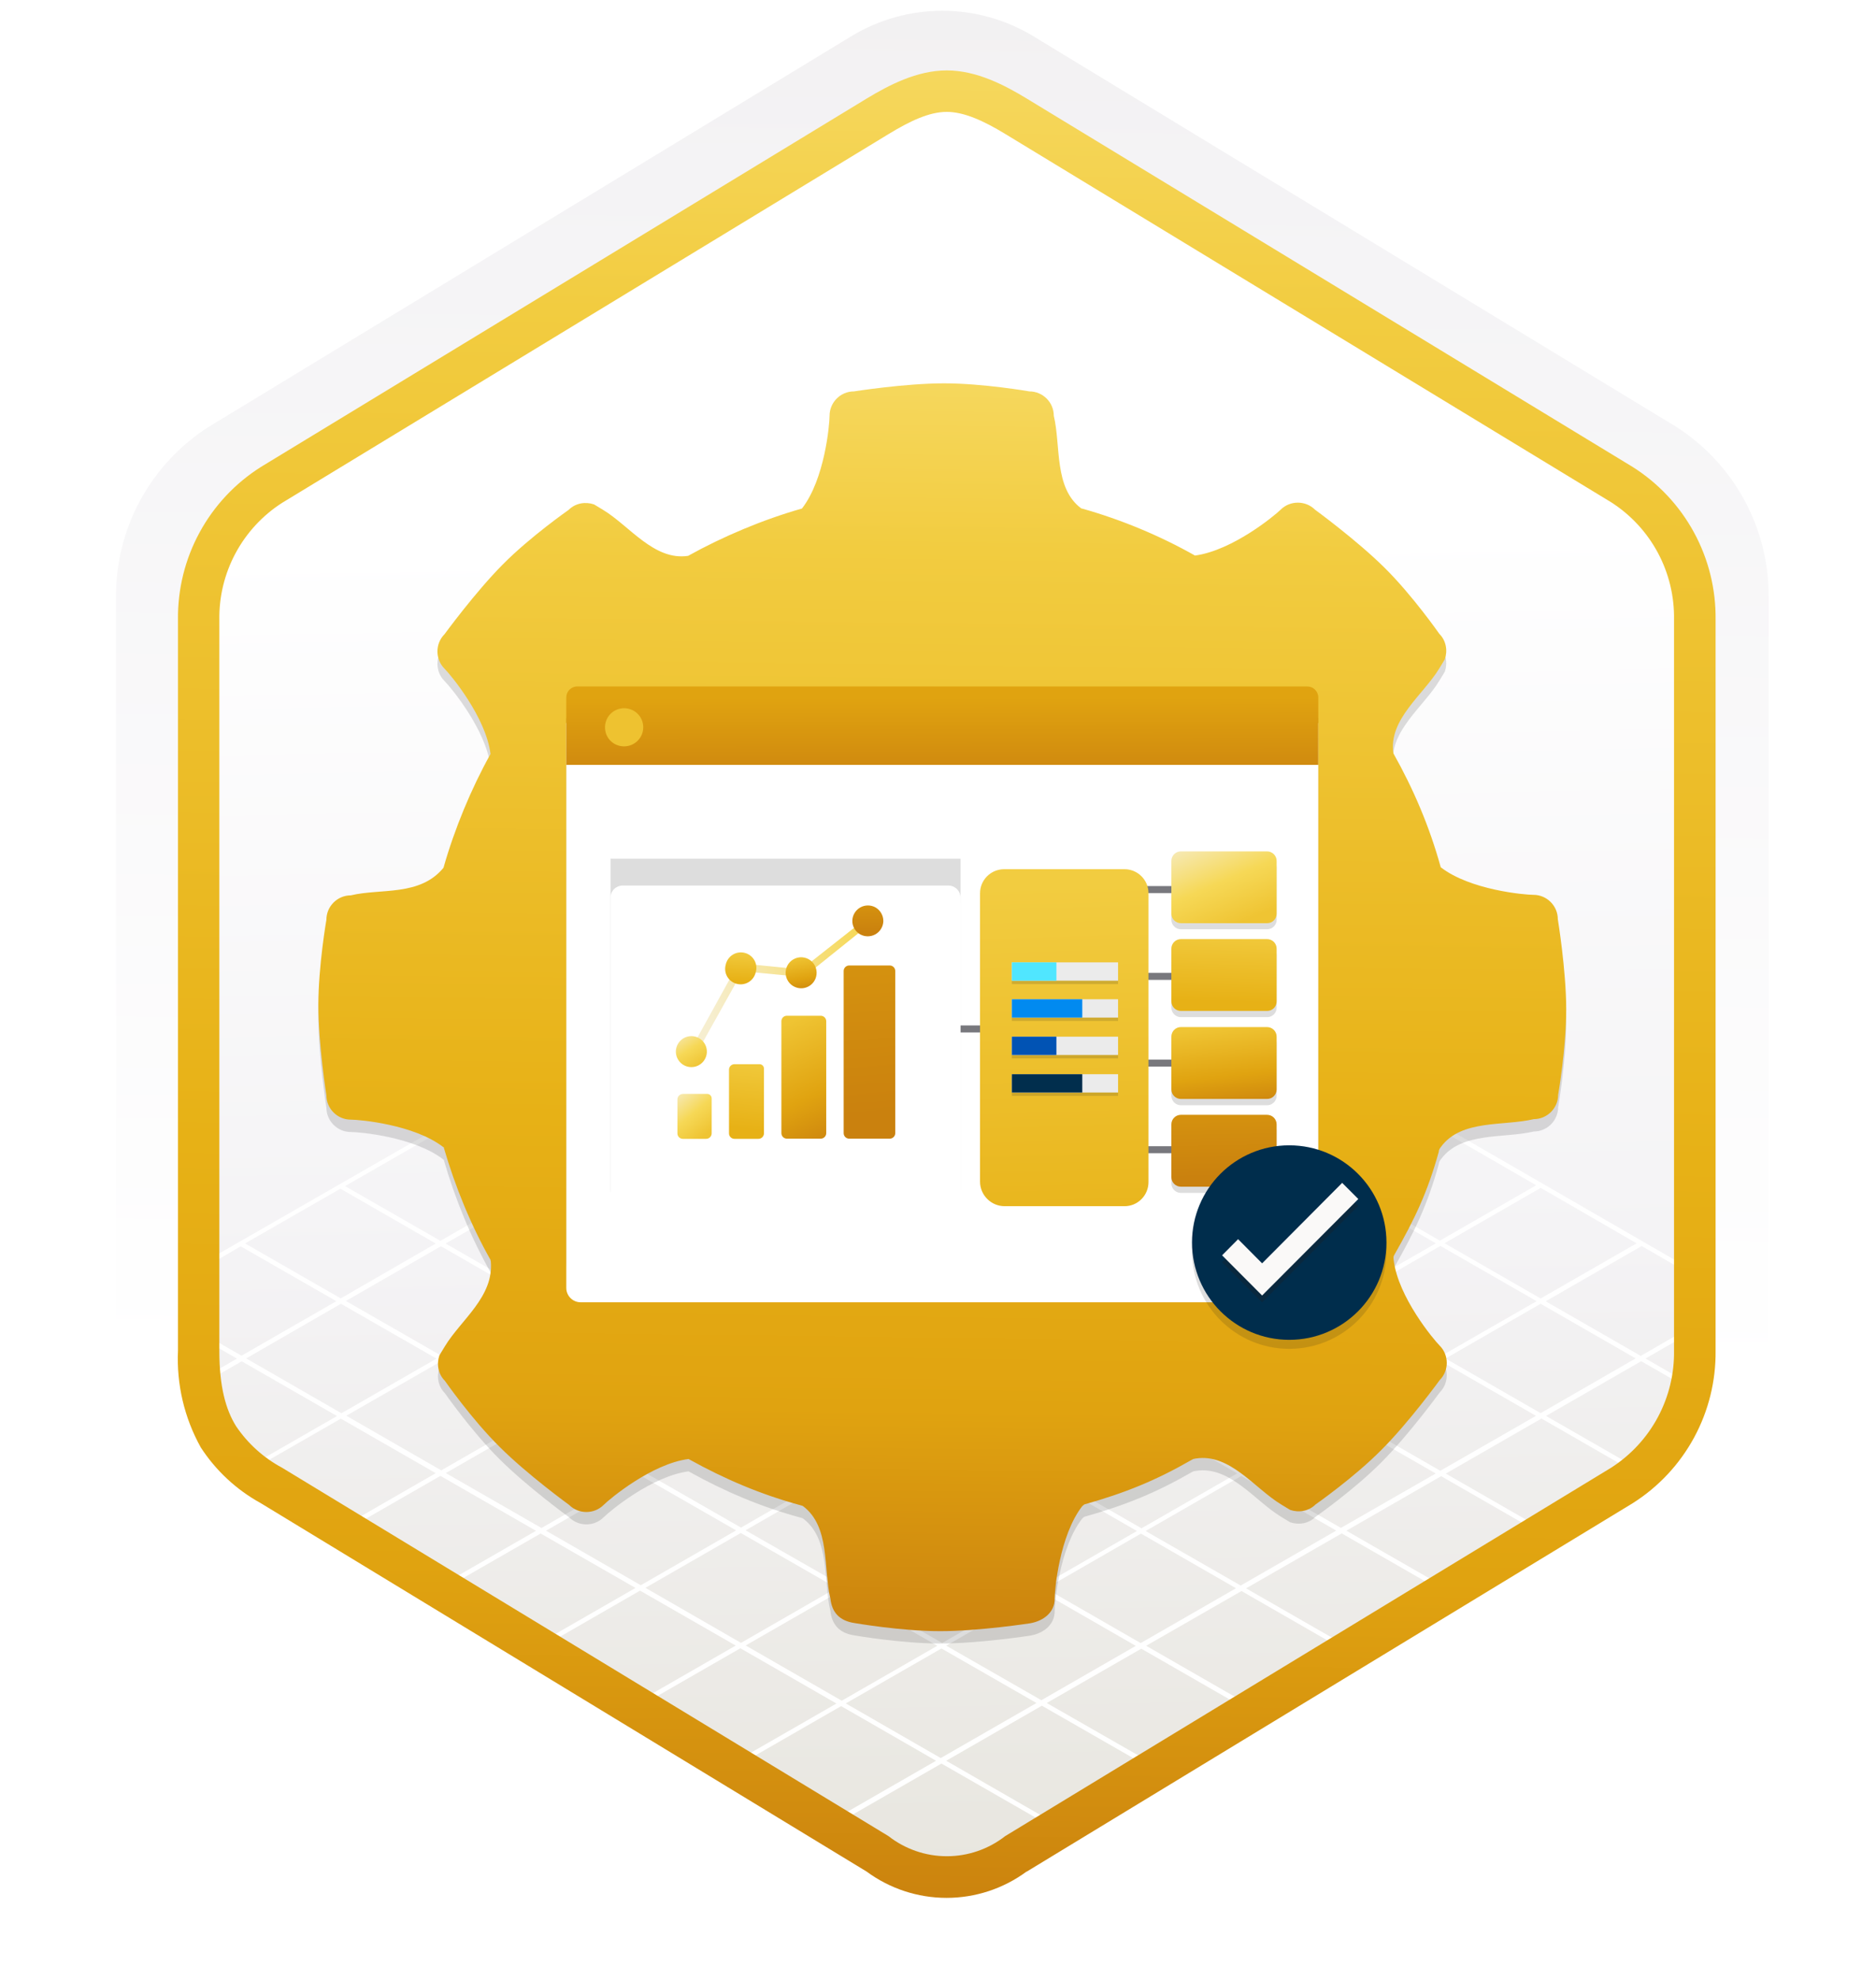 <svg width="181" height="191" viewBox="0 0 181 191" fill="none" xmlns="http://www.w3.org/2000/svg">
<path d="M90.913 189.041C93.995 189.036 97.015 188.181 99.643 186.571L161.643 148.911C164.43 147.152 166.72 144.708 168.296 141.813C169.871 138.917 170.679 135.667 170.643 132.371V57.661C170.676 54.366 169.867 51.117 168.292 48.222C166.717 45.327 164.428 42.883 161.643 41.121L99.643 3.461C97.009 1.876 93.992 1.038 90.918 1.038C87.843 1.038 84.827 1.876 82.193 3.461L20.193 41.141C17.407 42.902 15.117 45.345 13.541 48.24C11.966 51.136 11.158 54.385 11.193 57.681V132.381C11.174 135.164 11.749 137.919 12.878 140.462C14.008 143.005 15.666 145.279 17.743 147.131L82.153 186.561C84.79 188.176 87.82 189.035 90.913 189.041ZM91.563 8.041C93.563 8.041 95.993 9.251 97.703 10.301L158.463 47.491C162.213 49.771 164.333 56.371 164.333 61.121L163.703 132.421C163.703 137.171 160.503 141.421 156.703 143.721L96.303 180.101C92.873 182.191 90.083 182.191 86.643 180.101L25.433 143.631C21.683 141.351 18.663 137.151 18.663 132.421V58.731C18.695 56.365 19.303 54.043 20.436 51.966C21.569 49.889 23.191 48.119 25.163 46.811L85.743 10.251C87.493 9.211 89.613 7.991 91.563 7.991V8.041Z" fill="url(#paint0_linear_964_286)"/>
<path fill-rule="evenodd" clip-rule="evenodd" d="M98.813 11.572C96.44 10.102 93.704 9.323 90.913 9.323C88.122 9.323 85.386 10.102 83.013 11.572L26.883 45.902C24.356 47.514 22.283 49.744 20.86 52.381C19.438 55.019 18.712 57.976 18.753 60.972V129.072C18.713 132.068 19.439 135.025 20.862 137.662C22.285 140.3 24.357 142.53 26.883 144.142L83.013 178.472C85.386 179.942 88.122 180.721 90.913 180.721C93.704 180.721 96.44 179.942 98.813 178.472L154.943 144.142C157.468 142.529 159.539 140.298 160.962 137.661C162.384 135.024 163.111 132.068 163.073 129.072V60.972C163.111 57.976 162.384 55.02 160.962 52.383C159.539 49.746 157.468 47.516 154.943 45.902L98.813 11.572Z" fill="url(#paint1_linear_964_286)"/>
<path d="M23.223 120.222L32.453 125.512L23.303 130.772L18.703 128.132V128.662L22.863 131.052L19.183 133.172L19.323 133.602L23.323 131.312L32.513 136.592L23.393 141.832L21.743 140.882L21.953 141.512L90.463 181.112L90.893 180.822L81.563 175.442L90.833 170.112L100.033 175.392L100.443 175.112L91.293 169.842L100.523 164.532L109.883 169.902L110.113 169.492L100.993 164.272L110.113 159.032L119.353 164.342L119.683 163.982L110.583 158.752L119.783 153.472L128.973 158.752L129.513 158.542L120.223 153.212L129.453 147.912L138.593 153.162L139.133 152.952L129.903 147.652L139.043 142.392L148.193 147.652L148.723 147.442L139.493 142.142L148.723 136.832L157.813 142.062L158.343 141.852L149.163 136.582L158.343 131.302L163.033 133.992V133.502L158.763 131.042L163.303 128.432V127.902L158.303 130.792L149.133 125.522L158.393 120.192L163.573 123.192V122.682L120.273 97.682L101.013 86.562L100.823 86.492L91.433 81.072L91.003 80.792L19.223 122.012V122.552L23.223 120.222ZM23.753 131.032L32.893 125.762L42.113 131.052L32.943 136.322L23.753 131.032ZM81.583 131.032L90.813 125.732L99.953 130.972L90.723 136.282L81.583 131.032ZM90.283 136.542L81.073 141.832L71.933 136.582L81.143 131.292L90.283 136.542ZM91.283 125.472L100.433 120.212L109.563 125.462L100.413 130.722L91.283 125.472ZM90.833 125.212L81.603 119.912L90.763 114.652L99.993 119.952L90.833 125.212ZM90.393 125.472L81.163 130.772L71.933 125.472L81.163 120.172L90.393 125.472ZM80.713 131.032L71.503 136.322L62.273 131.022L71.483 125.732L80.713 131.032ZM71.043 136.592L61.893 141.852L52.653 136.552L61.813 131.282L71.043 136.592ZM71.493 136.842L80.633 142.092L71.493 147.352L62.333 142.102L71.493 136.842ZM81.073 142.352L90.303 147.652L81.173 152.902L71.933 147.612L81.073 142.352ZM81.543 142.082L90.743 136.792L99.973 142.092L90.773 147.392L81.543 142.082ZM91.193 136.542L100.413 131.232L109.643 136.532L100.423 141.842L91.193 136.542ZM100.863 130.972L110.013 125.712L119.243 131.022L110.093 136.282L100.863 130.972ZM110.453 125.462L119.683 120.152L128.913 125.462L119.683 130.762L110.453 125.462ZM110.013 125.202L100.883 119.952L110.113 114.652L119.233 119.902L110.013 125.202ZM100.433 119.702L91.203 114.392L100.433 109.092L109.663 114.392L100.433 119.702ZM90.763 114.142L81.603 108.872L90.833 103.572L99.993 108.832L90.763 114.142ZM90.313 114.392L81.163 119.662L71.993 114.392L81.153 109.132L90.313 114.392ZM80.713 119.912L71.483 125.212L62.323 119.952L71.553 114.652L80.713 119.912ZM71.043 125.472L61.823 130.772L52.663 125.502L61.873 120.212L71.043 125.472ZM61.373 131.032L52.203 136.292L43.033 131.032L52.223 125.732L61.373 131.032ZM51.743 136.562L42.573 141.832L33.413 136.562L42.573 131.302L51.743 136.562ZM52.193 136.812L61.433 142.112L52.243 147.392L43.013 142.092L52.193 136.812ZM61.873 142.372L71.023 147.622L61.823 152.912L52.683 147.652L61.873 142.372ZM71.473 147.872L80.703 153.172L71.493 158.472L62.273 153.162L71.473 147.872ZM81.153 153.432L90.433 158.752L81.213 164.052L71.943 158.722L81.153 153.432ZM81.623 153.162L90.753 147.912L100.023 153.242L90.903 158.482L81.623 153.162ZM91.213 147.642L100.423 142.352L109.693 147.682L100.493 152.972L91.213 147.642ZM100.863 142.092L110.093 136.792L119.363 142.122L110.133 147.422L100.863 142.092ZM110.533 136.532L119.683 131.272L128.953 136.602L119.813 141.862L110.533 136.532ZM120.133 131.022L129.353 125.712L138.633 131.042L129.403 136.342L120.133 131.022ZM129.803 125.462L138.973 120.182L148.253 125.512L139.073 130.782L129.803 125.462ZM129.353 125.202L120.133 119.902L129.303 114.622L138.533 119.932L129.353 125.202ZM119.683 119.642L110.553 114.392L119.723 109.122L128.853 114.372L119.683 119.642ZM110.113 114.142L100.883 108.832L110.053 103.572L119.283 108.872L110.113 114.142ZM100.433 108.582L91.273 103.312L100.443 98.052L109.603 103.312L100.433 108.582ZM90.833 103.062L81.563 97.732L90.713 92.462L99.993 97.792L90.833 103.062ZM90.383 103.312L81.153 108.622L71.903 103.302L81.123 97.992L90.383 103.312ZM80.713 108.872L71.553 114.142L62.313 108.832L71.463 103.562L80.713 108.872ZM71.103 114.392L61.873 119.692L52.643 114.392L61.863 109.082L71.103 114.392ZM61.433 119.952L52.213 125.252L42.993 119.952L52.203 114.652L61.433 119.952ZM51.763 125.512L42.593 130.782L33.373 125.492L42.543 120.212L51.763 125.512ZM23.763 142.082L32.883 136.842L42.043 142.102L32.903 147.362L23.763 142.082ZM33.343 147.622L42.493 142.362L51.713 147.662L42.543 152.932L33.343 147.622ZM42.993 153.192L52.163 147.922L61.313 153.172L52.113 158.462L42.993 153.192ZM52.563 158.722L61.753 153.432L70.983 158.732L61.763 164.032L52.563 158.722ZM62.213 164.292L71.433 158.992L80.703 164.322L71.463 169.632L62.213 164.292ZM81.043 175.172L71.903 169.892L81.153 164.572L90.313 169.842L81.043 175.172ZM90.763 169.582L81.603 164.312L90.833 159.012L100.003 164.272L90.763 169.582ZM100.473 164.002L91.293 158.742L100.423 153.492L109.583 158.762L100.473 164.002ZM110.053 158.492L100.893 153.222L110.083 147.932L119.253 153.202L110.053 158.492ZM119.703 152.942L110.533 147.682L119.763 142.372L128.923 147.642L119.703 152.942ZM129.373 147.382L120.203 142.122L129.353 136.862L138.523 142.132L129.373 147.382ZM138.963 141.872L129.803 136.602L139.023 131.302L148.193 136.572L138.963 141.872ZM157.813 131.032L148.643 136.312L139.473 131.042L148.643 125.762L157.813 131.032ZM157.903 119.932L148.643 125.252L139.373 119.922L148.653 114.582L157.903 119.932ZM148.213 114.332L138.923 119.672L129.693 114.372L139.003 109.012L148.213 114.332ZM138.563 108.762L129.253 114.112L120.123 108.872L129.463 103.502L138.563 108.762ZM129.013 103.242L119.673 108.612L110.443 103.312L119.813 97.932L129.013 103.242ZM119.363 97.672L110.003 103.052L100.833 97.792L110.223 92.402L119.363 97.672ZM109.783 92.142L100.393 97.532L91.113 92.212L100.513 86.792L109.783 92.142ZM90.973 81.282L100.073 86.532L90.663 91.952L81.523 86.702L90.973 81.282ZM81.083 86.962L90.223 92.212L81.073 97.482L71.923 92.222L81.083 86.962ZM71.473 92.472L80.623 97.732L71.403 103.042L62.243 97.782L71.473 92.472ZM61.793 98.032L70.963 103.302L61.813 108.572L52.633 103.302L61.793 98.032ZM52.193 103.552L61.363 108.832L52.153 114.132L42.953 108.852L52.193 103.552ZM42.513 109.112L51.703 114.392L42.493 119.692L33.293 114.412L42.513 109.112ZM32.843 114.662L42.043 119.952L32.873 125.242L23.643 119.942L32.843 114.662Z" fill="white"/>
<path fill-rule="evenodd" clip-rule="evenodd" d="M91.343 10.792C93.023 10.792 94.913 11.662 96.973 12.912L155.453 48.452C157.345 49.665 158.895 51.342 159.956 53.323C161.017 55.305 161.553 57.525 161.513 59.772V130.252C161.552 132.499 161.015 134.719 159.955 136.7C158.894 138.681 157.344 140.358 155.453 141.572L96.983 177.112C95.375 178.369 93.394 179.052 91.353 179.052C89.312 179.052 87.33 178.369 85.723 177.112L27.223 141.582C25.44 140.628 23.917 139.256 22.783 137.582C21.783 135.982 21.163 133.762 21.163 130.302V59.822C21.123 57.575 21.659 55.355 22.72 53.373C23.781 51.392 25.331 49.715 27.223 48.502L85.683 12.962C87.793 11.672 89.653 10.792 91.343 10.792ZM99.053 180.542L157.523 145.002C160.005 143.434 162.044 141.256 163.445 138.675C164.846 136.095 165.561 133.198 165.523 130.262V59.782C165.561 56.846 164.846 53.949 163.445 51.369C162.044 48.788 160.005 46.61 157.523 45.042L99.053 9.502C96.943 8.222 94.233 6.792 91.343 6.792C88.453 6.792 85.733 8.232 83.643 9.492L25.173 45.042C22.69 46.61 20.651 48.788 19.251 51.369C17.85 53.949 17.135 56.846 17.173 59.782V130.262C17.021 133.526 17.783 136.768 19.373 139.622C20.828 141.861 22.814 143.705 25.153 144.992L83.613 180.532C85.848 182.18 88.551 183.069 91.328 183.069C94.105 183.069 96.808 182.18 99.043 180.532L99.053 180.542Z" fill="url(#paint2_linear_964_286)"/>
<path opacity="0.15" d="M150.301 89.858C150.301 88.568 149.242 87.51 147.952 87.51C147.108 87.51 141.832 87.046 139.004 84.847C139.004 84.847 139.02 84.813 139.004 84.847C137.928 80.943 136.374 77.304 134.438 73.864C133.942 70.589 137.333 68.207 138.871 65.66C139.136 65.213 139.301 64.965 139.401 64.783C139.682 63.956 139.533 62.997 138.871 62.335C138.871 62.335 136.274 58.614 133.595 55.967C130.932 53.321 126.88 50.36 126.88 50.36C125.97 49.45 124.465 49.45 123.555 50.36C122.943 50.956 118.94 54.264 115.335 54.776C115.285 54.776 115.285 54.776 115.285 54.776C111.927 52.874 108.156 51.303 104.385 50.244H104.335C101.672 48.276 102.367 44.207 101.672 41.296C101.672 40.006 100.614 38.947 99.323 38.947C99.323 38.947 94.858 38.17 91.087 38.17C87.315 38.17 82.386 38.947 82.386 38.947C81.096 38.947 80.038 40.006 80.038 41.296C80.038 42.14 79.575 47.416 77.375 50.244C73.636 51.303 69.716 52.957 66.392 54.809C63.117 55.306 60.735 51.915 58.188 50.377C57.741 50.112 57.493 49.947 57.311 49.847C56.484 49.566 55.525 49.715 54.863 50.377C54.863 50.377 51.142 52.973 48.495 55.653C45.849 58.333 42.888 62.368 42.888 62.368C41.978 63.278 41.978 64.783 42.888 65.693C43.484 66.288 46.874 70.357 47.321 73.897V73.93C45.468 77.254 43.847 81.158 42.789 84.896C42.789 84.896 42.839 84.83 42.789 84.896C40.506 87.675 36.752 86.864 33.841 87.559C32.551 87.559 31.492 88.618 31.492 89.908C31.492 89.908 30.715 94.374 30.715 98.145C30.715 101.916 31.492 106.845 31.492 106.845C31.492 108.135 32.551 109.194 33.841 109.194C34.684 109.194 39.961 109.657 42.789 111.857C42.855 111.824 42.822 111.906 42.822 111.906C43.914 115.661 45.452 119.416 47.337 122.74C47.304 122.79 47.337 122.74 47.354 122.856C47.668 126.28 44.459 128.513 42.921 131.06C42.657 131.507 42.491 131.755 42.392 131.937C42.111 132.764 42.26 133.723 42.921 134.385C42.921 134.385 45.518 138.106 48.198 140.753C50.861 143.416 54.913 146.36 54.913 146.36C55.823 147.269 57.328 147.269 58.238 146.36C58.833 145.764 62.902 142.374 66.442 141.927C66.442 141.927 66.425 141.943 66.491 141.96C69.915 143.862 73.438 145.367 77.308 146.409C77.342 146.426 77.457 146.459 77.457 146.459C80.12 148.427 79.426 152.496 80.12 155.407C80.269 156.714 80.98 157.541 82.469 157.756C82.469 157.756 86.935 158.533 90.706 158.533C94.477 158.533 99.406 157.772 99.406 157.772C100.696 157.541 101.755 156.714 101.755 155.424C101.755 154.58 102.218 149.304 104.418 146.475C104.418 146.475 104.517 146.393 104.616 146.31C108.553 145.202 111.53 143.994 115.004 141.993C115.186 141.927 114.987 141.943 115.401 141.877C118.676 141.381 121.057 144.772 123.605 146.31C124.051 146.575 124.299 146.74 124.481 146.839C125.308 147.121 126.268 146.972 126.929 146.31C126.929 146.31 130.651 143.713 133.297 141.034C135.96 138.371 138.904 134.318 138.904 134.318C139.814 133.409 139.814 131.904 138.904 130.994C138.309 130.398 134.918 126.329 134.472 122.79C134.422 122.426 134.455 122.376 134.505 122.277C136.489 118.787 137.73 116.223 138.822 112.27C138.822 112.27 138.772 112.138 139.037 111.807C141.005 109.144 145.074 109.839 147.985 109.144C149.275 109.144 150.334 108.086 150.334 106.795C150.334 106.795 151.111 102.33 151.111 98.558C151.111 94.787 150.301 89.858 150.301 89.858Z" fill="#1F1D20"/>
<g filter="url(#filter0_d_964_286)">
<path d="M150.301 86.666C150.301 85.376 149.242 84.317 147.952 84.317C147.108 84.317 141.832 83.854 139.004 81.654C139.004 81.654 139.02 81.621 139.004 81.654C137.928 77.751 136.374 74.112 134.438 70.671C133.942 67.396 137.333 65.015 138.871 62.467C139.136 62.021 139.301 61.773 139.401 61.591C139.682 60.764 139.533 59.804 138.871 59.143C138.871 59.143 136.274 55.421 133.595 52.775C130.932 50.128 126.88 47.168 126.88 47.168C125.97 46.258 124.465 46.258 123.555 47.168C122.943 47.763 118.94 51.071 115.335 51.584C115.285 51.584 115.285 51.584 115.285 51.584C111.927 49.682 108.156 48.111 104.385 47.052H104.335C101.672 45.084 102.367 41.015 101.672 38.104C101.672 36.813 100.614 35.755 99.323 35.755C99.323 35.755 94.858 34.977 91.087 34.977C87.315 34.977 82.386 35.755 82.386 35.755C81.096 35.755 80.038 36.813 80.038 38.104C80.038 38.947 79.575 44.224 77.375 47.052C73.636 48.111 69.716 49.764 66.392 51.617C63.117 52.113 60.735 48.722 58.188 47.184C57.741 46.92 57.493 46.754 57.311 46.655C56.484 46.374 55.525 46.523 54.863 47.184C54.863 47.184 51.142 49.781 48.495 52.461C45.849 55.124 42.888 59.176 42.888 59.176C41.978 60.086 41.978 61.591 42.888 62.501C43.484 63.096 46.874 67.165 47.321 70.704V70.738C45.468 74.062 43.847 77.966 42.789 81.704C42.789 81.704 42.839 81.638 42.789 81.704C40.506 84.483 36.752 83.672 33.841 84.367C32.551 84.367 31.492 85.425 31.492 86.715C31.492 86.715 30.715 91.181 30.715 94.953C30.715 98.724 31.492 103.653 31.492 103.653C31.492 104.943 32.551 106.001 33.841 106.001C34.684 106.001 39.961 106.465 42.789 108.664C42.855 108.631 42.822 108.714 42.822 108.714C43.914 112.469 45.452 116.223 47.337 119.548C47.304 119.597 47.337 119.548 47.354 119.664C47.668 123.087 44.459 125.32 42.921 127.868C42.657 128.314 42.491 128.562 42.392 128.744C42.111 129.571 42.26 130.531 42.921 131.192C42.921 131.192 45.518 134.914 48.198 137.56C50.861 140.223 54.913 143.167 54.913 143.167C55.823 144.077 57.328 144.077 58.238 143.167C58.833 142.572 62.902 139.181 66.442 138.735C66.442 138.735 66.425 138.751 66.491 138.768C69.915 140.67 73.438 142.175 77.308 143.217C77.342 143.233 77.457 143.267 77.457 143.267C80.12 145.235 79.426 149.304 80.12 152.215C80.269 153.522 80.98 154.349 82.469 154.564C82.469 154.564 86.935 155.341 90.706 155.341C94.477 155.341 99.406 154.58 99.406 154.58C100.696 154.349 101.755 153.522 101.755 152.231C101.755 151.388 102.218 146.111 104.418 143.283C104.418 143.283 104.517 143.2 104.616 143.118C108.553 142.01 111.53 140.802 115.004 138.801C115.186 138.735 114.987 138.751 115.401 138.685C118.676 138.189 121.057 141.579 123.605 143.118C124.051 143.382 124.299 143.548 124.481 143.647C125.308 143.928 126.268 143.779 126.929 143.118C126.929 143.118 130.651 140.521 133.297 137.841C135.96 135.178 138.904 131.126 138.904 131.126C139.814 130.216 139.814 128.711 138.904 127.801C138.309 127.206 134.918 123.137 134.472 119.597C134.422 119.234 134.455 119.184 134.505 119.085C136.489 115.595 137.73 113.031 138.822 109.078C138.822 109.078 138.772 108.946 139.037 108.615C141.005 105.952 145.074 106.646 147.985 105.952C149.275 105.952 150.334 104.893 150.334 103.603C150.334 103.603 151.111 99.137 151.111 95.366C151.111 91.595 150.301 86.666 150.301 86.666Z" fill="url(#paint3_linear_964_286)"/>
</g>
<path opacity="0.15" d="M57.98 125.142H123.846C125.691 125.142 127.19 123.643 127.19 121.798V69.273H54.636V121.798C54.636 123.643 56.135 125.142 57.98 125.142Z" fill="#1F1D20"/>
<g filter="url(#filter1_d_964_286)">
<path d="M56.02 123.618H125.806C126.567 123.618 127.19 122.995 127.19 122.234V67.749H54.636V122.234C54.636 122.995 55.258 123.618 56.02 123.618Z" fill="white"/>
</g>
<path d="M54.636 73.78H127.19V67.277C127.19 66.689 126.717 66.216 126.129 66.216H55.697C55.108 66.216 54.636 66.689 54.636 67.277V73.78Z" fill="url(#paint4_linear_964_286)"/>
<path d="M60.217 71.993C61.231 71.993 62.062 71.174 62.062 70.148C62.062 69.122 61.22 68.314 60.217 68.314C59.202 68.314 58.372 69.133 58.372 70.159C58.372 71.186 59.179 71.993 60.217 71.993Z" fill="#EEC230"/>
<path opacity="0.15" d="M122.248 82.731H113.933C113.69 82.731 113.457 82.827 113.285 82.999C113.113 83.171 113.016 83.405 113.016 83.648V88.719C113.016 88.963 113.113 89.196 113.285 89.368C113.457 89.54 113.69 89.636 113.933 89.636H122.255C122.376 89.637 122.496 89.614 122.607 89.569C122.719 89.523 122.82 89.455 122.906 89.37C122.991 89.285 123.058 89.183 123.104 89.071C123.15 88.96 123.173 88.84 123.172 88.719V83.634C123.169 83.392 123.07 83.162 122.897 82.992C122.724 82.823 122.49 82.729 122.248 82.731Z" fill="#1F1D20"/>
<path opacity="0.15" d="M122.248 99.679H113.933C113.69 99.679 113.457 99.776 113.285 99.948C113.113 100.12 113.016 100.353 113.016 100.596V105.695C113.016 105.938 113.113 106.171 113.285 106.343C113.457 106.515 113.69 106.612 113.933 106.612H122.255C122.498 106.612 122.732 106.515 122.904 106.343C123.076 106.171 123.172 105.938 123.172 105.695V100.61C123.173 100.488 123.15 100.367 123.104 100.254C123.058 100.141 122.99 100.038 122.904 99.952C122.818 99.865 122.716 99.797 122.604 99.75C122.491 99.703 122.37 99.679 122.248 99.679Z" fill="#1F1D20"/>
<path opacity="0.15" d="M122.248 91.188H113.933C113.69 91.188 113.457 91.285 113.285 91.457C113.113 91.629 113.016 91.862 113.016 92.105V97.197C113.016 97.44 113.113 97.674 113.285 97.846C113.457 98.018 113.69 98.114 113.933 98.114H122.255C122.376 98.115 122.496 98.092 122.607 98.046C122.719 98 122.82 97.933 122.906 97.848C122.991 97.762 123.058 97.661 123.104 97.549C123.15 97.437 123.173 97.318 123.172 97.197V92.092C123.169 91.85 123.07 91.619 122.897 91.45C122.724 91.28 122.49 91.186 122.248 91.188Z" fill="#1F1D20"/>
<path opacity="0.15" d="M122.248 108.135H113.933C113.69 108.135 113.457 108.232 113.285 108.404C113.113 108.576 113.016 108.809 113.016 109.053V114.151C113.016 114.394 113.113 114.628 113.285 114.8C113.457 114.972 113.69 115.068 113.933 115.068H122.255C122.498 115.068 122.732 114.972 122.904 114.8C123.076 114.628 123.172 114.394 123.172 114.151V109.059C123.172 108.814 123.075 108.579 122.902 108.406C122.728 108.233 122.493 108.135 122.248 108.135Z" fill="#1F1D20"/>
<path d="M117.696 102.208H108.207V102.882H117.696V102.208Z" fill="#78787D"/>
<path d="M117.696 93.845H108.207V94.519H117.696V93.845Z" fill="#78787D"/>
<path d="M100.795 98.915H91.306V99.59H100.795V98.915Z" fill="#78787D"/>
<path d="M117.696 111.238H108.207C108.118 111.238 108.032 111.203 107.969 111.139C107.906 111.076 107.87 110.99 107.87 110.901V85.807C107.87 85.717 107.906 85.632 107.969 85.568C108.032 85.505 108.118 85.469 108.207 85.469H117.696V86.144H108.544V110.564H117.696V111.238Z" fill="#78787D"/>
<path d="M122.248 82.124H113.933C113.69 82.124 113.457 82.221 113.285 82.393C113.113 82.565 113.016 82.798 113.016 83.042V88.133C113.016 88.376 113.113 88.61 113.285 88.782C113.457 88.954 113.69 89.051 113.933 89.051H122.255C122.376 89.052 122.496 89.028 122.607 88.982C122.719 88.937 122.82 88.869 122.906 88.784C122.991 88.698 123.058 88.597 123.104 88.485C123.15 88.374 123.173 88.254 123.172 88.133V83.048C123.172 82.803 123.075 82.568 122.902 82.395C122.728 82.222 122.493 82.124 122.248 82.124Z" fill="url(#paint5_linear_964_286)"/>
<path d="M122.248 99.072H113.933C113.69 99.072 113.457 99.168 113.285 99.341C113.113 99.513 113.016 99.746 113.016 99.989V105.087C113.016 105.331 113.113 105.564 113.285 105.736C113.457 105.908 113.69 106.004 113.933 106.004H122.255C122.498 106.004 122.732 105.908 122.904 105.736C123.076 105.564 123.172 105.331 123.172 105.087V100.002C123.173 99.88 123.15 99.76 123.104 99.647C123.058 99.534 122.99 99.431 122.904 99.345C122.818 99.258 122.716 99.189 122.604 99.143C122.491 99.096 122.37 99.072 122.248 99.072Z" fill="url(#paint6_linear_964_286)"/>
<path d="M122.248 90.588H113.933C113.69 90.588 113.457 90.685 113.285 90.857C113.113 91.029 113.016 91.262 113.016 91.505V96.597C113.016 96.84 113.113 97.073 113.285 97.245C113.457 97.417 113.69 97.514 113.933 97.514H122.255C122.376 97.515 122.496 97.492 122.607 97.446C122.719 97.4 122.82 97.333 122.906 97.247C122.991 97.162 123.058 97.061 123.104 96.949C123.15 96.837 123.173 96.718 123.172 96.597V91.505C123.172 91.384 123.148 91.264 123.102 91.153C123.055 91.041 122.987 90.939 122.901 90.854C122.815 90.769 122.713 90.701 122.601 90.656C122.489 90.61 122.369 90.587 122.248 90.588Z" fill="url(#paint7_linear_964_286)"/>
<path d="M122.248 107.535H113.933C113.69 107.535 113.457 107.632 113.285 107.804C113.113 107.976 113.016 108.209 113.016 108.452V113.551C113.016 113.794 113.113 114.027 113.285 114.199C113.457 114.371 113.69 114.468 113.933 114.468H122.255C122.498 114.468 122.732 114.371 122.904 114.199C123.076 114.027 123.172 113.794 123.172 113.551V108.459C123.172 108.214 123.075 107.979 122.902 107.806C122.728 107.633 122.493 107.535 122.248 107.535Z" fill="url(#paint8_linear_964_286)"/>
<g filter="url(#filter2_d_964_286)">
<path d="M108.505 114.849H96.93C95.621 114.849 94.555 113.783 94.555 112.474V84.673C94.555 83.382 95.594 82.344 96.885 82.344H108.496C109.769 82.344 110.808 83.382 110.808 84.655V112.51C110.817 113.801 109.778 114.849 108.505 114.849Z" fill="url(#paint9_linear_964_286)"/>
</g>
<path opacity="0.15" fill-rule="evenodd" clip-rule="evenodd" d="M101.92 93.159H97.627V94.926H101.92H107.873V93.159H101.92Z" fill="#1F1D20"/>
<path opacity="0.15" fill-rule="evenodd" clip-rule="evenodd" d="M97.627 96.714V98.485H104.421H107.873V96.714H104.421H97.627Z" fill="#1F1D20"/>
<path opacity="0.15" fill-rule="evenodd" clip-rule="evenodd" d="M97.627 100.325V102.096H101.92H107.873V100.325H101.92H97.627Z" fill="#1F1D20"/>
<path opacity="0.15" fill-rule="evenodd" clip-rule="evenodd" d="M97.627 103.943V105.714H104.421H107.873V103.943H104.421H97.627Z" fill="#1F1D20"/>
<path fill-rule="evenodd" clip-rule="evenodd" d="M97.627 94.597H107.873V92.831H97.627V94.597Z" fill="#EBEBEB"/>
<path fill-rule="evenodd" clip-rule="evenodd" d="M97.627 98.156H107.873V96.389H97.627V98.156Z" fill="#EBEBEB"/>
<path fill-rule="evenodd" clip-rule="evenodd" d="M97.627 94.597H101.924V92.831H97.627V94.597Z" fill="#50E6FF"/>
<path fill-rule="evenodd" clip-rule="evenodd" d="M97.627 98.156H104.421V96.389H97.627V98.156Z" fill="#018AF0"/>
<path fill-rule="evenodd" clip-rule="evenodd" d="M97.627 101.763H107.873V99.997H97.627V101.763Z" fill="#EBEBEB"/>
<path fill-rule="evenodd" clip-rule="evenodd" d="M97.627 105.385H107.873V103.619H97.627V105.385Z" fill="#EBEBEB"/>
<path fill-rule="evenodd" clip-rule="evenodd" d="M97.627 101.763H101.924V99.997H97.627V101.763Z" fill="#0153B4"/>
<path fill-rule="evenodd" clip-rule="evenodd" d="M97.627 105.385H104.421V103.619H97.627V105.385Z" fill="#012E4D"/>
<path opacity="0.15" d="M91.707 115.769C92.243 115.769 92.675 115.337 92.675 114.8V82.83H58.904V114.805C58.904 115.341 59.337 115.774 59.873 115.774H91.707V115.769Z" fill="#1F1D20"/>
<g filter="url(#filter3_d_964_286)">
<path d="M92.671 83.117V82.593C92.671 81.944 92.147 81.42 91.499 81.42H60.077C59.428 81.42 58.904 81.944 58.904 82.593V83.175V83.707V113.777C58.904 114.426 59.428 114.95 60.077 114.95H91.507C92.156 114.95 92.68 114.426 92.68 113.777V83.175C92.68 83.154 92.671 83.138 92.671 83.117Z" fill="white"/>
</g>
<path d="M65.359 106.059V109.329C65.359 109.468 65.414 109.602 65.513 109.7C65.611 109.798 65.744 109.853 65.883 109.853H68.131C68.271 109.853 68.405 109.798 68.504 109.7C68.604 109.602 68.661 109.469 68.663 109.329V105.949C68.663 105.835 68.618 105.725 68.537 105.645C68.456 105.564 68.347 105.518 68.232 105.518H65.883C65.813 105.519 65.744 105.534 65.68 105.562C65.616 105.59 65.558 105.63 65.509 105.68C65.46 105.73 65.422 105.79 65.396 105.855C65.371 105.92 65.358 105.989 65.359 106.059Z" fill="url(#paint10_linear_964_286)"/>
<path d="M70.861 102.653C70.722 102.653 70.588 102.709 70.49 102.807C70.392 102.905 70.337 103.038 70.337 103.177V109.329C70.337 109.468 70.392 109.601 70.49 109.7C70.588 109.798 70.722 109.853 70.861 109.853H73.176C73.316 109.853 73.45 109.798 73.549 109.7C73.649 109.602 73.706 109.469 73.708 109.329V103.076C73.708 103.02 73.697 102.964 73.675 102.912C73.654 102.86 73.622 102.813 73.582 102.774C73.541 102.735 73.494 102.704 73.442 102.683C73.389 102.662 73.334 102.652 73.277 102.653H70.861Z" fill="url(#paint11_linear_964_286)"/>
<path d="M79.184 97.98H75.914C75.775 97.98 75.642 98.035 75.543 98.134C75.445 98.232 75.39 98.365 75.39 98.504V109.304C75.39 109.444 75.445 109.578 75.543 109.677C75.641 109.777 75.774 109.834 75.914 109.836H79.184C79.325 109.836 79.461 109.78 79.561 109.68C79.66 109.58 79.716 109.445 79.716 109.304V98.504C79.714 98.364 79.657 98.231 79.558 98.133C79.458 98.035 79.324 97.98 79.184 97.98Z" fill="url(#paint12_linear_964_286)"/>
<path d="M85.843 93.13H81.93C81.789 93.13 81.654 93.186 81.554 93.286C81.454 93.385 81.398 93.521 81.398 93.662V109.304C81.398 109.445 81.454 109.58 81.554 109.68C81.654 109.78 81.789 109.836 81.93 109.836H85.843C85.913 109.836 85.982 109.822 86.047 109.796C86.111 109.769 86.17 109.73 86.219 109.68C86.269 109.631 86.308 109.572 86.335 109.508C86.362 109.443 86.376 109.374 86.376 109.304V93.662C86.376 93.592 86.362 93.523 86.335 93.458C86.308 93.394 86.269 93.335 86.219 93.286C86.17 93.236 86.111 93.197 86.047 93.17C85.982 93.143 85.913 93.13 85.843 93.13Z" fill="url(#paint13_linear_964_286)"/>
<path d="M67.294 101.454L66.686 101.175L71.249 92.91L77.317 93.51L83.621 88.541L84.111 88.981L77.545 94.254L71.629 93.688L67.294 101.454Z" fill="url(#paint14_linear_964_286)"/>
<path d="M66.314 102.882C66.6 102.959 66.903 102.95 67.183 102.855C67.464 102.76 67.71 102.584 67.89 102.349C68.071 102.114 68.177 101.831 68.197 101.536C68.216 101.24 68.147 100.945 67.999 100.689C67.85 100.433 67.629 100.226 67.363 100.095C67.097 99.965 66.799 99.916 66.505 99.956C66.212 99.995 65.936 100.121 65.714 100.317C65.492 100.513 65.333 100.77 65.258 101.057C65.157 101.439 65.212 101.845 65.41 102.187C65.608 102.529 65.933 102.779 66.314 102.882Z" fill="url(#paint15_linear_964_286)"/>
<path d="M76.903 95.276C77.092 95.329 77.29 95.343 77.484 95.319C77.679 95.294 77.867 95.231 78.038 95.134C78.208 95.037 78.358 94.906 78.478 94.751C78.597 94.596 78.685 94.418 78.736 94.228C78.815 93.943 78.807 93.64 78.713 93.359C78.619 93.079 78.445 92.832 78.211 92.651C77.977 92.469 77.694 92.361 77.399 92.34C77.104 92.32 76.809 92.387 76.552 92.534C76.295 92.681 76.087 92.9 75.955 93.165C75.823 93.43 75.773 93.728 75.81 94.022C75.848 94.316 75.972 94.592 76.166 94.815C76.361 95.038 76.617 95.199 76.903 95.276Z" fill="url(#paint16_linear_964_286)"/>
<path d="M71.063 94.896C71.252 94.948 71.45 94.963 71.645 94.939C71.84 94.914 72.028 94.852 72.198 94.754C72.369 94.657 72.518 94.526 72.638 94.371C72.758 94.216 72.846 94.038 72.897 93.848C72.964 93.654 72.99 93.449 72.974 93.245C72.957 93.04 72.9 92.841 72.804 92.66C72.707 92.48 72.575 92.32 72.415 92.192C72.255 92.065 72.07 91.971 71.872 91.918C71.674 91.865 71.468 91.852 71.265 91.882C71.062 91.912 70.868 91.983 70.694 92.091C70.519 92.199 70.369 92.342 70.253 92.511C70.136 92.679 70.055 92.87 70.015 93.071C69.964 93.259 69.951 93.456 69.976 93.65C70.001 93.844 70.064 94.031 70.161 94.201C70.258 94.37 70.388 94.519 70.543 94.638C70.698 94.757 70.874 94.845 71.063 94.896Z" fill="url(#paint17_linear_964_286)"/>
<path d="M82.995 90.13C83.222 90.255 83.477 90.32 83.736 90.317C83.995 90.315 84.249 90.246 84.473 90.117C84.697 89.988 84.884 89.803 85.016 89.58C85.148 89.357 85.221 89.104 85.226 88.846C85.226 88.578 85.156 88.316 85.023 88.084C84.889 87.853 84.697 87.661 84.466 87.527C84.239 87.402 83.984 87.338 83.725 87.34C83.466 87.342 83.212 87.411 82.988 87.54C82.764 87.67 82.576 87.855 82.445 88.077C82.313 88.3 82.24 88.553 82.235 88.812C82.23 89.08 82.298 89.344 82.432 89.576C82.566 89.808 82.761 90 82.995 90.13Z" fill="url(#paint18_linear_964_286)"/>
<path opacity="0.15" d="M124.387 130.109C129.57 130.109 133.769 125.91 133.769 120.727C133.769 115.544 129.57 111.346 124.387 111.346C119.204 111.346 115.006 115.544 115.006 120.727C115.018 125.91 119.217 130.109 124.387 130.109Z" fill="#1F1D20"/>
<path d="M124.387 129.241C129.57 129.241 133.769 125.042 133.769 119.859C133.769 114.676 129.57 110.478 124.387 110.478C119.204 110.478 115.006 114.676 115.006 119.859C115.018 125.042 119.217 129.241 124.387 129.241Z" fill="#002D4C"/>
<path opacity="0.3" d="M129.496 114.76L121.771 122.522L119.454 120.192L117.909 121.75L121.771 125.624L131.053 116.318L129.496 114.76Z" fill="#1F1D20"/>
<path d="M129.496 114.1L121.771 121.862L119.454 119.532L117.909 121.089L121.771 124.964L131.053 115.657L129.496 114.1Z" fill="#FAF9F8"/>
<defs>
<filter id="filter0_d_964_286" x="26.715" y="32.977" width="128.396" height="128.364" filterUnits="userSpaceOnUse" color-interpolation-filters="sRGB">
<feFlood flood-opacity="0" result="BackgroundImageFix"/>
<feColorMatrix in="SourceAlpha" type="matrix" values="0 0 0 0 0 0 0 0 0 0 0 0 0 0 0 0 0 0 127 0" result="hardAlpha"/>
<feOffset dy="2"/>
<feGaussianBlur stdDeviation="2"/>
<feComposite in2="hardAlpha" operator="out"/>
<feColorMatrix type="matrix" values="0 0 0 0 0 0 0 0 0 0 0 0 0 0 0 0 0 0 0.25 0"/>
<feBlend mode="normal" in2="BackgroundImageFix" result="effect1_dropShadow_964_286"/>
<feBlend mode="normal" in="SourceGraphic" in2="effect1_dropShadow_964_286" result="shape"/>
</filter>
<filter id="filter1_d_964_286" x="50.636" y="65.749" width="80.554" height="63.869" filterUnits="userSpaceOnUse" color-interpolation-filters="sRGB">
<feFlood flood-opacity="0" result="BackgroundImageFix"/>
<feColorMatrix in="SourceAlpha" type="matrix" values="0 0 0 0 0 0 0 0 0 0 0 0 0 0 0 0 0 0 127 0" result="hardAlpha"/>
<feOffset dy="2"/>
<feGaussianBlur stdDeviation="2"/>
<feComposite in2="hardAlpha" operator="out"/>
<feColorMatrix type="matrix" values="0 0 0 0 0 0 0 0 0 0 0 0 0 0 0 0 0 0 0.25 0"/>
<feBlend mode="normal" in2="BackgroundImageFix" result="effect1_dropShadow_964_286"/>
<feBlend mode="normal" in="SourceGraphic" in2="effect1_dropShadow_964_286" result="shape"/>
</filter>
<filter id="filter2_d_964_286" x="90.555" y="79.844" width="24.252" height="40.505" filterUnits="userSpaceOnUse" color-interpolation-filters="sRGB">
<feFlood flood-opacity="0" result="BackgroundImageFix"/>
<feColorMatrix in="SourceAlpha" type="matrix" values="0 0 0 0 0 0 0 0 0 0 0 0 0 0 0 0 0 0 127 0" result="hardAlpha"/>
<feOffset dy="1.5"/>
<feGaussianBlur stdDeviation="2"/>
<feComposite in2="hardAlpha" operator="out"/>
<feColorMatrix type="matrix" values="0 0 0 0 0 0 0 0 0 0 0 0 0 0 0 0 0 0 0.25 0"/>
<feBlend mode="normal" in2="BackgroundImageFix" result="effect1_dropShadow_964_286"/>
<feBlend mode="normal" in="SourceGraphic" in2="effect1_dropShadow_964_286" result="shape"/>
</filter>
<filter id="filter3_d_964_286" x="54.904" y="81.42" width="41.775" height="41.53" filterUnits="userSpaceOnUse" color-interpolation-filters="sRGB">
<feFlood flood-opacity="0" result="BackgroundImageFix"/>
<feColorMatrix in="SourceAlpha" type="matrix" values="0 0 0 0 0 0 0 0 0 0 0 0 0 0 0 0 0 0 127 0" result="hardAlpha"/>
<feOffset dy="4"/>
<feGaussianBlur stdDeviation="2"/>
<feComposite in2="hardAlpha" operator="out"/>
<feColorMatrix type="matrix" values="0 0 0 0 0 0 0 0 0 0 0 0 0 0 0 0 0 0 0.25 0"/>
<feBlend mode="normal" in2="BackgroundImageFix" result="effect1_dropShadow_964_286"/>
<feBlend mode="normal" in="SourceGraphic" in2="effect1_dropShadow_964_286" result="shape"/>
</filter>
<linearGradient id="paint0_linear_964_286" x1="89.573" y1="187.611" x2="93.483" y2="-84.109" gradientUnits="userSpaceOnUse">
<stop offset="0.2" stop-color="white"/>
<stop offset="0.63" stop-color="#F4F3F5"/>
<stop offset="1" stop-color="#E8E6DF"/>
</linearGradient>
<linearGradient id="paint1_linear_964_286" x1="87.913" y1="19.042" x2="90.913" y2="180.722" gradientUnits="userSpaceOnUse">
<stop offset="0.2" stop-color="white"/>
<stop offset="0.63" stop-color="#F4F3F5"/>
<stop offset="1" stop-color="#E8E6DF"/>
</linearGradient>
<linearGradient id="paint2_linear_964_286" x1="94.175" y1="-9.712" x2="90.948" y2="197.193" gradientUnits="userSpaceOnUse">
<stop offset="0.005" stop-color="#F8DF70"/>
<stop offset="0.193" stop-color="#F2CC40"/>
<stop offset="0.583" stop-color="#E7B116"/>
<stop offset="0.781" stop-color="#E0A310"/>
<stop offset="0.943" stop-color="#CA810E"/>
</linearGradient>
<linearGradient id="paint3_linear_964_286" x1="93.214" y1="23.708" x2="91.359" y2="164.995" gradientUnits="userSpaceOnUse">
<stop offset="0.005" stop-color="#F8DF70"/>
<stop offset="0.193" stop-color="#F2CC40"/>
<stop offset="0.583" stop-color="#E7B116"/>
<stop offset="0.781" stop-color="#E0A310"/>
<stop offset="0.943" stop-color="#CA810E"/>
</linearGradient>
<linearGradient id="paint4_linear_964_286" x1="90.676" y1="67.214" x2="90.685" y2="76.392" gradientUnits="userSpaceOnUse">
<stop offset="0.01" stop-color="#E0A310"/>
<stop offset="1" stop-color="#CA810E"/>
</linearGradient>
<linearGradient id="paint5_linear_964_286" x1="110.263" y1="80.585" x2="114.715" y2="91.112" gradientUnits="userSpaceOnUse">
<stop offset="0.12" stop-color="#F6EECF"/>
<stop offset="0.62" stop-color="#F6D856"/>
<stop offset="1" stop-color="#EFC433"/>
</linearGradient>
<linearGradient id="paint6_linear_964_286" x1="108.195" y1="97.105" x2="109.465" y2="108.332" gradientUnits="userSpaceOnUse">
<stop offset="0.27" stop-color="#EFC433"/>
<stop offset="0.69" stop-color="#E0A310"/>
<stop offset="1" stop-color="#CA810E"/>
</linearGradient>
<linearGradient id="paint7_linear_964_286" x1="119.634" y1="89.401" x2="119.388" y2="96.652" gradientUnits="userSpaceOnUse">
<stop offset="0.01" stop-color="#F2CC40"/>
<stop offset="1" stop-color="#E7B116"/>
</linearGradient>
<linearGradient id="paint8_linear_964_286" x1="114.464" y1="101.237" x2="114.654" y2="113.592" gradientUnits="userSpaceOnUse">
<stop offset="0.01" stop-color="#E0A310"/>
<stop offset="1" stop-color="#CA810E"/>
</linearGradient>
<linearGradient id="paint9_linear_964_286" x1="102.249" y1="83.61" x2="103.301" y2="121.914" gradientUnits="userSpaceOnUse">
<stop offset="0.008" stop-color="#F2CC40"/>
<stop offset="1" stop-color="#E7B116"/>
</linearGradient>
<linearGradient id="paint10_linear_964_286" x1="64.463" y1="104.555" x2="68.266" y2="109.228" gradientUnits="userSpaceOnUse">
<stop offset="0.12" stop-color="#F6EECF"/>
<stop offset="0.62" stop-color="#F6D856"/>
<stop offset="1" stop-color="#EFC433"/>
</linearGradient>
<linearGradient id="paint11_linear_964_286" x1="72.534" y1="101.42" x2="71.739" y2="108.881" gradientUnits="userSpaceOnUse">
<stop offset="0.01" stop-color="#F2CC40"/>
<stop offset="1" stop-color="#E7B116"/>
</linearGradient>
<linearGradient id="paint12_linear_964_286" x1="73.336" y1="94.617" x2="80.654" y2="110.74" gradientUnits="userSpaceOnUse">
<stop offset="0.27" stop-color="#EFC433"/>
<stop offset="0.69" stop-color="#E0A310"/>
<stop offset="1" stop-color="#CA810E"/>
</linearGradient>
<linearGradient id="paint13_linear_964_286" x1="82.108" y1="77.953" x2="84.347" y2="107.563" gradientUnits="userSpaceOnUse">
<stop offset="0.01" stop-color="#E0A310"/>
<stop offset="1" stop-color="#CA810E"/>
</linearGradient>
<linearGradient id="paint14_linear_964_286" x1="66.196" y1="96.257" x2="83.705" y2="93.874" gradientUnits="userSpaceOnUse">
<stop offset="0.12" stop-color="#F6EECF"/>
<stop offset="1" stop-color="#F6D856"/>
</linearGradient>
<linearGradient id="paint15_linear_964_286" x1="64.954" y1="98.64" x2="67.565" y2="102.831" gradientUnits="userSpaceOnUse">
<stop offset="0.12" stop-color="#F6EECF"/>
<stop offset="0.62" stop-color="#F6D856"/>
<stop offset="1" stop-color="#EFC433"/>
</linearGradient>
<linearGradient id="paint16_linear_964_286" x1="76.827" y1="91.017" x2="77.638" y2="95.91" gradientUnits="userSpaceOnUse">
<stop offset="0.27" stop-color="#EFC433"/>
<stop offset="0.69" stop-color="#E0A310"/>
<stop offset="1" stop-color="#CA810E"/>
</linearGradient>
<linearGradient id="paint17_linear_964_286" x1="71.545" y1="91.659" x2="71.393" y2="94.6" gradientUnits="userSpaceOnUse">
<stop offset="0.01" stop-color="#F2CC40"/>
<stop offset="1" stop-color="#E7B116"/>
</linearGradient>
<linearGradient id="paint18_linear_964_286" x1="83.638" y1="84.587" x2="83.756" y2="89.936" gradientUnits="userSpaceOnUse">
<stop offset="0.01" stop-color="#E0A310"/>
<stop offset="1" stop-color="#CA810E"/>
</linearGradient>
</defs>
</svg>
